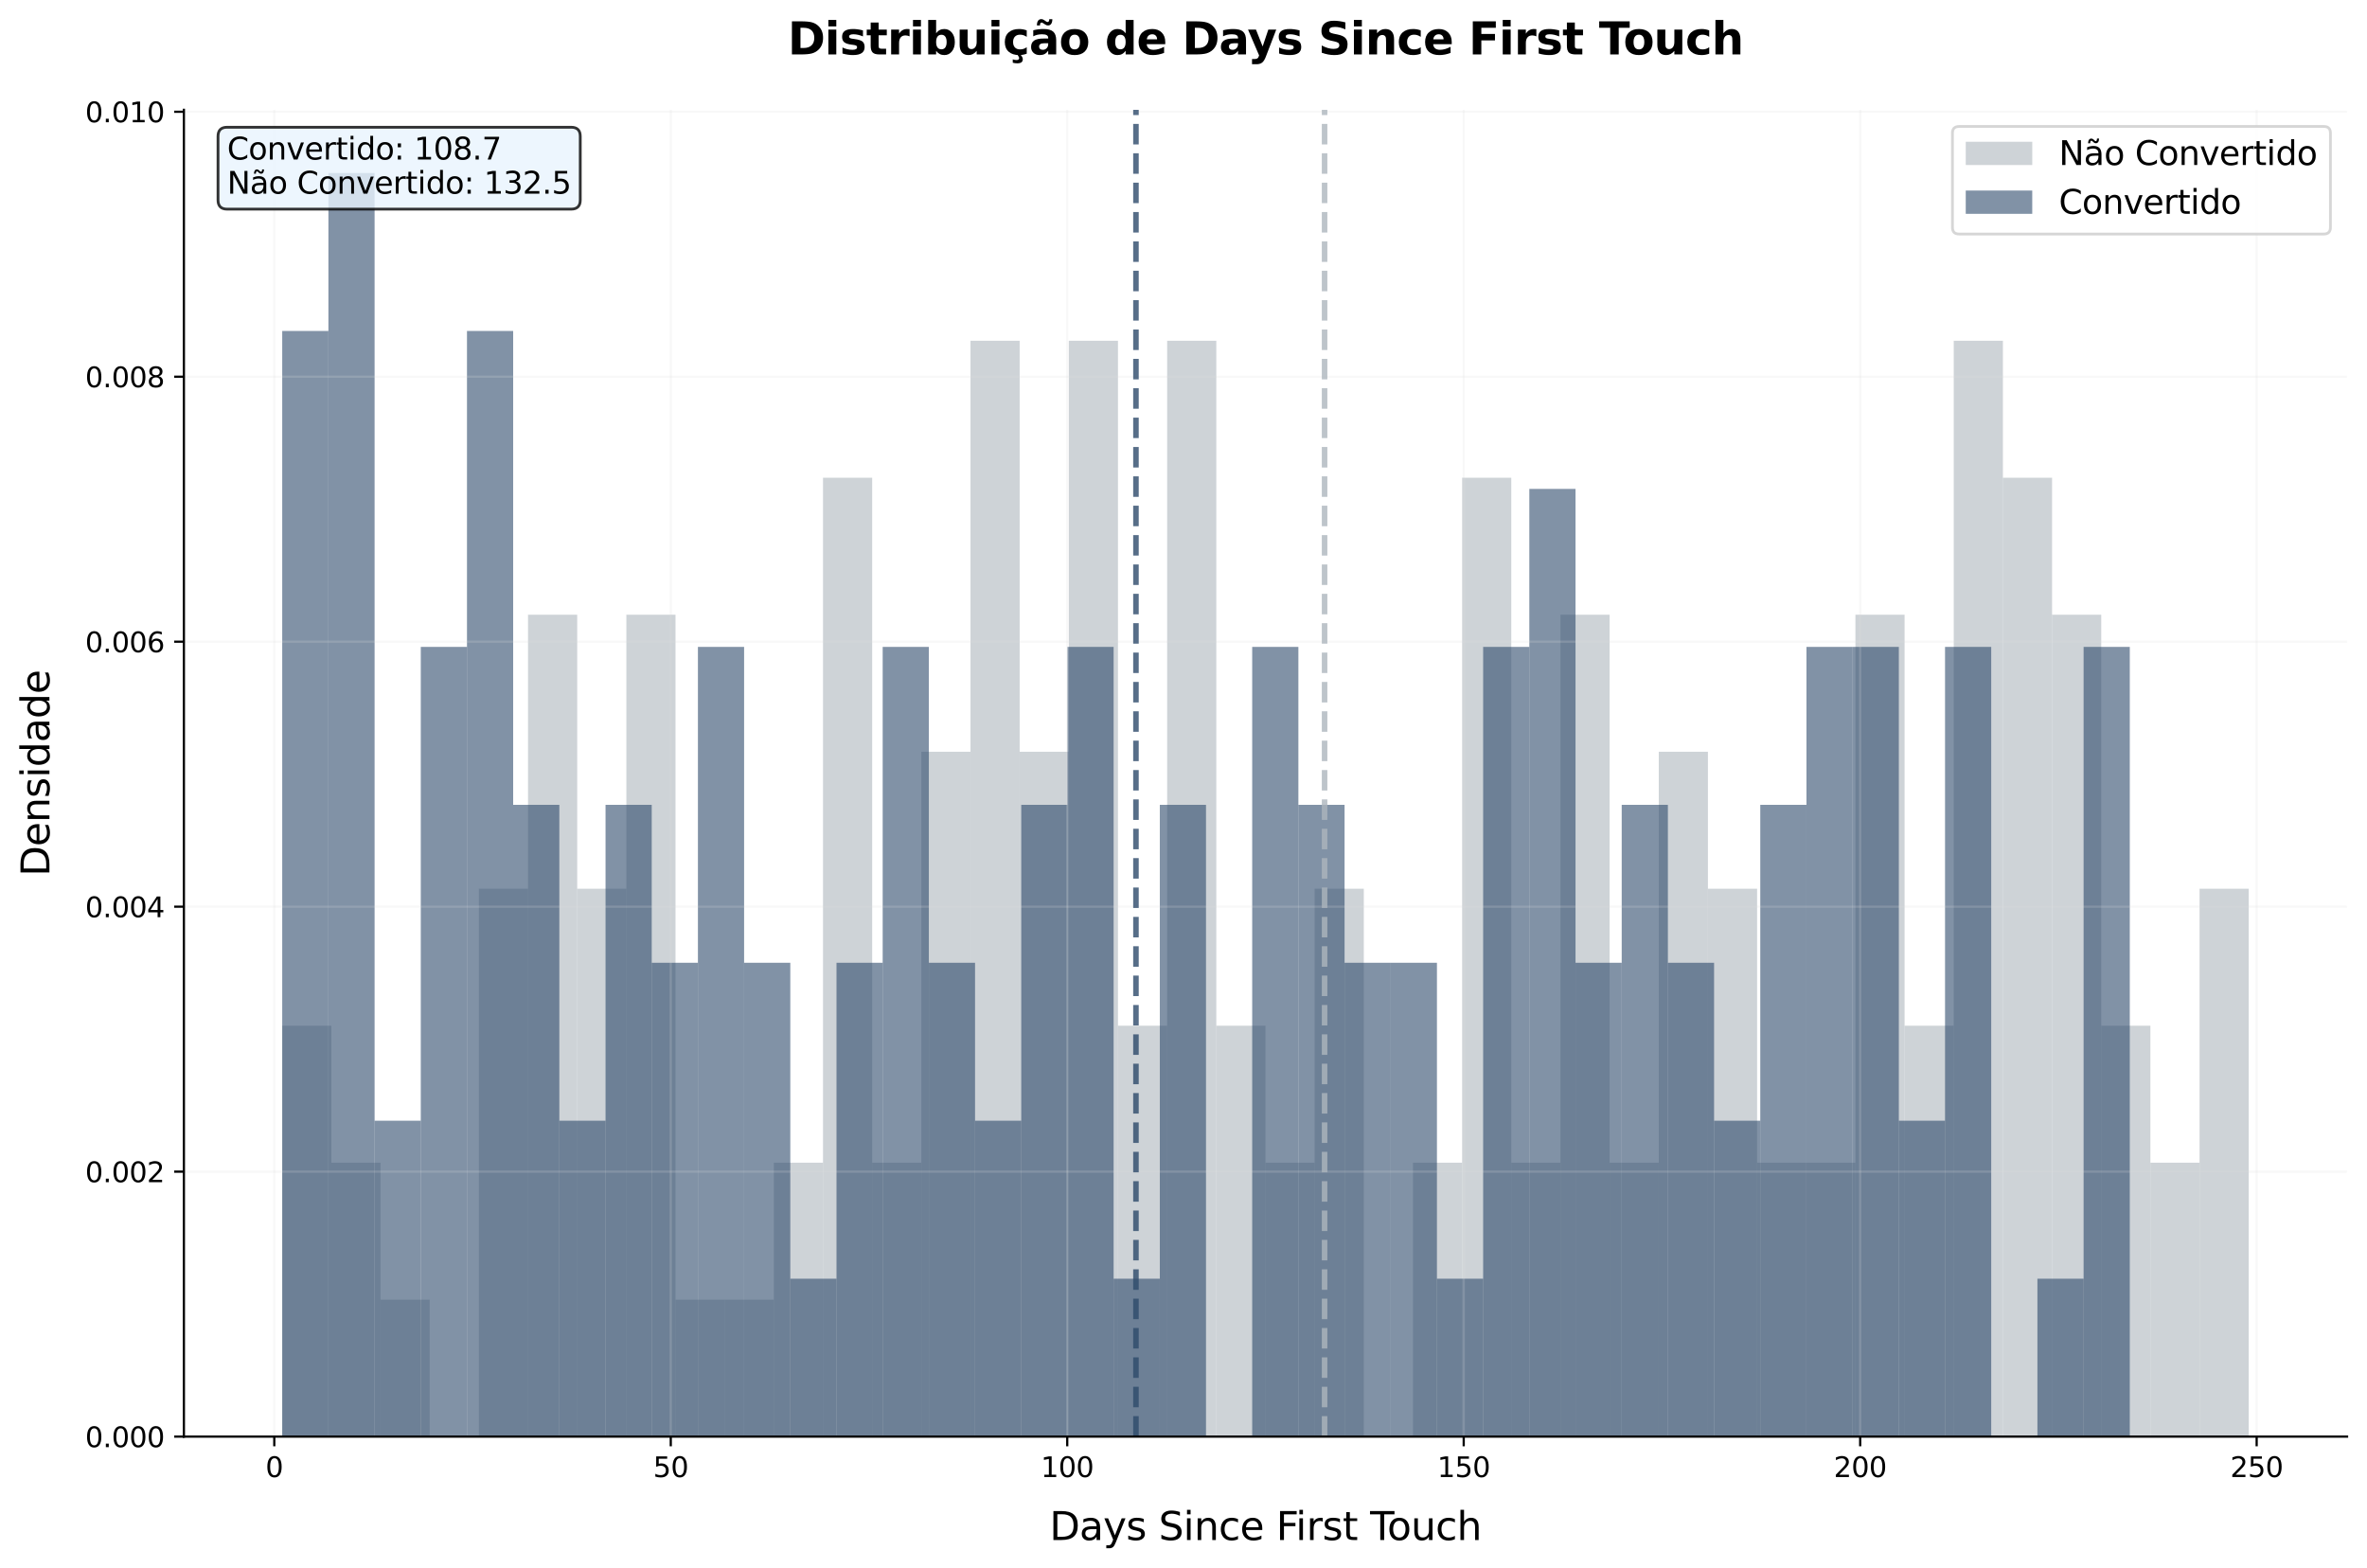 <?xml version="1.0" encoding="utf-8" standalone="no"?>
<!DOCTYPE svg PUBLIC "-//W3C//DTD SVG 1.1//EN"
  "http://www.w3.org/Graphics/SVG/1.1/DTD/svg11.dtd">
<svg xmlns:xlink="http://www.w3.org/1999/xlink" width="854.383pt" height="565.952pt" viewBox="0 0 854.383 565.952" xmlns="http://www.w3.org/2000/svg" version="1.1">
 <defs>
  <style type="text/css">*{stroke-linejoin: round; stroke-linecap: butt}</style>
 </defs>
 <g id="figure_1">
  <g id="patch_1">
   <path d="M 0 565.952 
L 854.383 565.952 
L 854.383 0 
L 0 0 
z
" style="fill: #ffffff"/>
  </g>
  <g id="axes_1">
   <g id="patch_2">
    <path d="M 66.377 518.525 
L 847.183 518.525 
L 847.183 39.645 
L 66.377 39.645 
z
" style="fill: #ffffff"/>
   </g>
   <g id="patch_3">
    <path d="M 101.869 518.525 
L 119.614 518.525 
L 119.614 370.201 
L 101.869 370.201 
z
" clip-path="url(#p5193211919)" style="fill: #adb5bd; opacity: 0.6"/>
   </g>
   <g id="patch_4">
    <path d="M 119.614 518.525 
L 137.36 518.525 
L 137.36 419.642 
L 119.614 419.642 
z
" clip-path="url(#p5193211919)" style="fill: #adb5bd; opacity: 0.6"/>
   </g>
   <g id="patch_5">
    <path d="M 137.36 518.525 
L 155.105 518.525 
L 155.105 469.084 
L 137.36 469.084 
z
" clip-path="url(#p5193211919)" style="fill: #adb5bd; opacity: 0.6"/>
   </g>
   <g id="patch_6">
    <path d="M 155.105 518.525 
L 172.851 518.525 
L 172.851 518.525 
L 155.105 518.525 
z
" clip-path="url(#p5193211919)" style="fill: #adb5bd; opacity: 0.6"/>
   </g>
   <g id="patch_7">
    <path d="M 172.851 518.525 
L 190.596 518.525 
L 190.596 320.76 
L 172.851 320.76 
z
" clip-path="url(#p5193211919)" style="fill: #adb5bd; opacity: 0.6"/>
   </g>
   <g id="patch_8">
    <path d="M 190.596 518.525 
L 208.342 518.525 
L 208.342 221.877 
L 190.596 221.877 
z
" clip-path="url(#p5193211919)" style="fill: #adb5bd; opacity: 0.6"/>
   </g>
   <g id="patch_9">
    <path d="M 208.342 518.525 
L 226.088 518.525 
L 226.088 320.76 
L 208.342 320.76 
z
" clip-path="url(#p5193211919)" style="fill: #adb5bd; opacity: 0.6"/>
   </g>
   <g id="patch_10">
    <path d="M 226.088 518.525 
L 243.833 518.525 
L 243.833 221.877 
L 226.088 221.877 
z
" clip-path="url(#p5193211919)" style="fill: #adb5bd; opacity: 0.6"/>
   </g>
   <g id="patch_11">
    <path d="M 243.833 518.525 
L 261.579 518.525 
L 261.579 469.084 
L 243.833 469.084 
z
" clip-path="url(#p5193211919)" style="fill: #adb5bd; opacity: 0.6"/>
   </g>
   <g id="patch_12">
    <path d="M 261.579 518.525 
L 279.324 518.525 
L 279.324 469.084 
L 261.579 469.084 
z
" clip-path="url(#p5193211919)" style="fill: #adb5bd; opacity: 0.6"/>
   </g>
   <g id="patch_13">
    <path d="M 279.324 518.525 
L 297.07 518.525 
L 297.07 419.642 
L 279.324 419.642 
z
" clip-path="url(#p5193211919)" style="fill: #adb5bd; opacity: 0.6"/>
   </g>
   <g id="patch_14">
    <path d="M 297.07 518.525 
L 314.815 518.525 
L 314.815 172.436 
L 297.07 172.436 
z
" clip-path="url(#p5193211919)" style="fill: #adb5bd; opacity: 0.6"/>
   </g>
   <g id="patch_15">
    <path d="M 314.815 518.525 
L 332.561 518.525 
L 332.561 419.642 
L 314.815 419.642 
z
" clip-path="url(#p5193211919)" style="fill: #adb5bd; opacity: 0.6"/>
   </g>
   <g id="patch_16">
    <path d="M 332.561 518.525 
L 350.307 518.525 
L 350.307 271.319 
L 332.561 271.319 
z
" clip-path="url(#p5193211919)" style="fill: #adb5bd; opacity: 0.6"/>
   </g>
   <g id="patch_17">
    <path d="M 350.307 518.525 
L 368.052 518.525 
L 368.052 122.995 
L 350.307 122.995 
z
" clip-path="url(#p5193211919)" style="fill: #adb5bd; opacity: 0.6"/>
   </g>
   <g id="patch_18">
    <path d="M 368.052 518.525 
L 385.798 518.525 
L 385.798 271.319 
L 368.052 271.319 
z
" clip-path="url(#p5193211919)" style="fill: #adb5bd; opacity: 0.6"/>
   </g>
   <g id="patch_19">
    <path d="M 385.798 518.525 
L 403.543 518.525 
L 403.543 122.995 
L 385.798 122.995 
z
" clip-path="url(#p5193211919)" style="fill: #adb5bd; opacity: 0.6"/>
   </g>
   <g id="patch_20">
    <path d="M 403.543 518.525 
L 421.289 518.525 
L 421.289 370.201 
L 403.543 370.201 
z
" clip-path="url(#p5193211919)" style="fill: #adb5bd; opacity: 0.6"/>
   </g>
   <g id="patch_21">
    <path d="M 421.289 518.525 
L 439.034 518.525 
L 439.034 122.995 
L 421.289 122.995 
z
" clip-path="url(#p5193211919)" style="fill: #adb5bd; opacity: 0.6"/>
   </g>
   <g id="patch_22">
    <path d="M 439.034 518.525 
L 456.78 518.525 
L 456.78 370.201 
L 439.034 370.201 
z
" clip-path="url(#p5193211919)" style="fill: #adb5bd; opacity: 0.6"/>
   </g>
   <g id="patch_23">
    <path d="M 456.78 518.525 
L 474.526 518.525 
L 474.526 419.642 
L 456.78 419.642 
z
" clip-path="url(#p5193211919)" style="fill: #adb5bd; opacity: 0.6"/>
   </g>
   <g id="patch_24">
    <path d="M 474.526 518.525 
L 492.271 518.525 
L 492.271 320.76 
L 474.526 320.76 
z
" clip-path="url(#p5193211919)" style="fill: #adb5bd; opacity: 0.6"/>
   </g>
   <g id="patch_25">
    <path d="M 492.271 518.525 
L 510.017 518.525 
L 510.017 518.525 
L 492.271 518.525 
z
" clip-path="url(#p5193211919)" style="fill: #adb5bd; opacity: 0.6"/>
   </g>
   <g id="patch_26">
    <path d="M 510.017 518.525 
L 527.762 518.525 
L 527.762 419.642 
L 510.017 419.642 
z
" clip-path="url(#p5193211919)" style="fill: #adb5bd; opacity: 0.6"/>
   </g>
   <g id="patch_27">
    <path d="M 527.762 518.525 
L 545.508 518.525 
L 545.508 172.436 
L 527.762 172.436 
z
" clip-path="url(#p5193211919)" style="fill: #adb5bd; opacity: 0.6"/>
   </g>
   <g id="patch_28">
    <path d="M 545.508 518.525 
L 563.253 518.525 
L 563.253 419.642 
L 545.508 419.642 
z
" clip-path="url(#p5193211919)" style="fill: #adb5bd; opacity: 0.6"/>
   </g>
   <g id="patch_29">
    <path d="M 563.253 518.525 
L 580.999 518.525 
L 580.999 221.877 
L 563.253 221.877 
z
" clip-path="url(#p5193211919)" style="fill: #adb5bd; opacity: 0.6"/>
   </g>
   <g id="patch_30">
    <path d="M 580.999 518.525 
L 598.745 518.525 
L 598.745 419.642 
L 580.999 419.642 
z
" clip-path="url(#p5193211919)" style="fill: #adb5bd; opacity: 0.6"/>
   </g>
   <g id="patch_31">
    <path d="M 598.745 518.525 
L 616.49 518.525 
L 616.49 271.319 
L 598.745 271.319 
z
" clip-path="url(#p5193211919)" style="fill: #adb5bd; opacity: 0.6"/>
   </g>
   <g id="patch_32">
    <path d="M 616.49 518.525 
L 634.236 518.525 
L 634.236 320.76 
L 616.49 320.76 
z
" clip-path="url(#p5193211919)" style="fill: #adb5bd; opacity: 0.6"/>
   </g>
   <g id="patch_33">
    <path d="M 634.236 518.525 
L 651.981 518.525 
L 651.981 419.642 
L 634.236 419.642 
z
" clip-path="url(#p5193211919)" style="fill: #adb5bd; opacity: 0.6"/>
   </g>
   <g id="patch_34">
    <path d="M 651.981 518.525 
L 669.727 518.525 
L 669.727 419.642 
L 651.981 419.642 
z
" clip-path="url(#p5193211919)" style="fill: #adb5bd; opacity: 0.6"/>
   </g>
   <g id="patch_35">
    <path d="M 669.727 518.525 
L 687.472 518.525 
L 687.472 221.877 
L 669.727 221.877 
z
" clip-path="url(#p5193211919)" style="fill: #adb5bd; opacity: 0.6"/>
   </g>
   <g id="patch_36">
    <path d="M 687.472 518.525 
L 705.218 518.525 
L 705.218 370.201 
L 687.472 370.201 
z
" clip-path="url(#p5193211919)" style="fill: #adb5bd; opacity: 0.6"/>
   </g>
   <g id="patch_37">
    <path d="M 705.218 518.525 
L 722.964 518.525 
L 722.964 122.995 
L 705.218 122.995 
z
" clip-path="url(#p5193211919)" style="fill: #adb5bd; opacity: 0.6"/>
   </g>
   <g id="patch_38">
    <path d="M 722.964 518.525 
L 740.709 518.525 
L 740.709 172.436 
L 722.964 172.436 
z
" clip-path="url(#p5193211919)" style="fill: #adb5bd; opacity: 0.6"/>
   </g>
   <g id="patch_39">
    <path d="M 740.709 518.525 
L 758.455 518.525 
L 758.455 221.877 
L 740.709 221.877 
z
" clip-path="url(#p5193211919)" style="fill: #adb5bd; opacity: 0.6"/>
   </g>
   <g id="patch_40">
    <path d="M 758.455 518.525 
L 776.2 518.525 
L 776.2 370.201 
L 758.455 370.201 
z
" clip-path="url(#p5193211919)" style="fill: #adb5bd; opacity: 0.6"/>
   </g>
   <g id="patch_41">
    <path d="M 776.2 518.525 
L 793.946 518.525 
L 793.946 419.642 
L 776.2 419.642 
z
" clip-path="url(#p5193211919)" style="fill: #adb5bd; opacity: 0.6"/>
   </g>
   <g id="patch_42">
    <path d="M 793.946 518.525 
L 811.691 518.525 
L 811.691 320.76 
L 793.946 320.76 
z
" clip-path="url(#p5193211919)" style="fill: #adb5bd; opacity: 0.6"/>
   </g>
   <g id="patch_43">
    <path d="M 101.869 518.525 
L 118.541 518.525 
L 118.541 119.458 
L 101.869 119.458 
z
" clip-path="url(#p5193211919)" style="fill: #2e4a6b; opacity: 0.6"/>
   </g>
   <g id="patch_44">
    <path d="M 118.541 518.525 
L 135.213 518.525 
L 135.213 62.449 
L 118.541 62.449 
z
" clip-path="url(#p5193211919)" style="fill: #2e4a6b; opacity: 0.6"/>
   </g>
   <g id="patch_45">
    <path d="M 135.213 518.525 
L 151.885 518.525 
L 151.885 404.506 
L 135.213 404.506 
z
" clip-path="url(#p5193211919)" style="fill: #2e4a6b; opacity: 0.6"/>
   </g>
   <g id="patch_46">
    <path d="M 151.885 518.525 
L 168.558 518.525 
L 168.558 233.477 
L 151.885 233.477 
z
" clip-path="url(#p5193211919)" style="fill: #2e4a6b; opacity: 0.6"/>
   </g>
   <g id="patch_47">
    <path d="M 168.558 518.525 
L 185.23 518.525 
L 185.23 119.458 
L 168.558 119.458 
z
" clip-path="url(#p5193211919)" style="fill: #2e4a6b; opacity: 0.6"/>
   </g>
   <g id="patch_48">
    <path d="M 185.23 518.525 
L 201.902 518.525 
L 201.902 290.487 
L 185.23 290.487 
z
" clip-path="url(#p5193211919)" style="fill: #2e4a6b; opacity: 0.6"/>
   </g>
   <g id="patch_49">
    <path d="M 201.902 518.525 
L 218.574 518.525 
L 218.574 404.506 
L 201.902 404.506 
z
" clip-path="url(#p5193211919)" style="fill: #2e4a6b; opacity: 0.6"/>
   </g>
   <g id="patch_50">
    <path d="M 218.574 518.525 
L 235.247 518.525 
L 235.247 290.487 
L 218.574 290.487 
z
" clip-path="url(#p5193211919)" style="fill: #2e4a6b; opacity: 0.6"/>
   </g>
   <g id="patch_51">
    <path d="M 235.247 518.525 
L 251.919 518.525 
L 251.919 347.496 
L 235.247 347.496 
z
" clip-path="url(#p5193211919)" style="fill: #2e4a6b; opacity: 0.6"/>
   </g>
   <g id="patch_52">
    <path d="M 251.919 518.525 
L 268.591 518.525 
L 268.591 233.477 
L 251.919 233.477 
z
" clip-path="url(#p5193211919)" style="fill: #2e4a6b; opacity: 0.6"/>
   </g>
   <g id="patch_53">
    <path d="M 268.591 518.525 
L 285.263 518.525 
L 285.263 347.496 
L 268.591 347.496 
z
" clip-path="url(#p5193211919)" style="fill: #2e4a6b; opacity: 0.6"/>
   </g>
   <g id="patch_54">
    <path d="M 285.263 518.525 
L 301.936 518.525 
L 301.936 461.515 
L 285.263 461.515 
z
" clip-path="url(#p5193211919)" style="fill: #2e4a6b; opacity: 0.6"/>
   </g>
   <g id="patch_55">
    <path d="M 301.936 518.525 
L 318.608 518.525 
L 318.608 347.496 
L 301.936 347.496 
z
" clip-path="url(#p5193211919)" style="fill: #2e4a6b; opacity: 0.6"/>
   </g>
   <g id="patch_56">
    <path d="M 318.608 518.525 
L 335.28 518.525 
L 335.28 233.477 
L 318.608 233.477 
z
" clip-path="url(#p5193211919)" style="fill: #2e4a6b; opacity: 0.6"/>
   </g>
   <g id="patch_57">
    <path d="M 335.28 518.525 
L 351.952 518.525 
L 351.952 347.496 
L 335.28 347.496 
z
" clip-path="url(#p5193211919)" style="fill: #2e4a6b; opacity: 0.6"/>
   </g>
   <g id="patch_58">
    <path d="M 351.952 518.525 
L 368.625 518.525 
L 368.625 404.506 
L 351.952 404.506 
z
" clip-path="url(#p5193211919)" style="fill: #2e4a6b; opacity: 0.6"/>
   </g>
   <g id="patch_59">
    <path d="M 368.625 518.525 
L 385.297 518.525 
L 385.297 290.487 
L 368.625 290.487 
z
" clip-path="url(#p5193211919)" style="fill: #2e4a6b; opacity: 0.6"/>
   </g>
   <g id="patch_60">
    <path d="M 385.297 518.525 
L 401.969 518.525 
L 401.969 233.477 
L 385.297 233.477 
z
" clip-path="url(#p5193211919)" style="fill: #2e4a6b; opacity: 0.6"/>
   </g>
   <g id="patch_61">
    <path d="M 401.969 518.525 
L 418.641 518.525 
L 418.641 461.515 
L 401.969 461.515 
z
" clip-path="url(#p5193211919)" style="fill: #2e4a6b; opacity: 0.6"/>
   </g>
   <g id="patch_62">
    <path d="M 418.641 518.525 
L 435.314 518.525 
L 435.314 290.487 
L 418.641 290.487 
z
" clip-path="url(#p5193211919)" style="fill: #2e4a6b; opacity: 0.6"/>
   </g>
   <g id="patch_63">
    <path d="M 435.314 518.525 
L 451.986 518.525 
L 451.986 518.525 
L 435.314 518.525 
z
" clip-path="url(#p5193211919)" style="fill: #2e4a6b; opacity: 0.6"/>
   </g>
   <g id="patch_64">
    <path d="M 451.986 518.525 
L 468.658 518.525 
L 468.658 233.477 
L 451.986 233.477 
z
" clip-path="url(#p5193211919)" style="fill: #2e4a6b; opacity: 0.6"/>
   </g>
   <g id="patch_65">
    <path d="M 468.658 518.525 
L 485.33 518.525 
L 485.33 290.487 
L 468.658 290.487 
z
" clip-path="url(#p5193211919)" style="fill: #2e4a6b; opacity: 0.6"/>
   </g>
   <g id="patch_66">
    <path d="M 485.33 518.525 
L 502.003 518.525 
L 502.003 347.496 
L 485.33 347.496 
z
" clip-path="url(#p5193211919)" style="fill: #2e4a6b; opacity: 0.6"/>
   </g>
   <g id="patch_67">
    <path d="M 502.003 518.525 
L 518.675 518.525 
L 518.675 347.496 
L 502.003 347.496 
z
" clip-path="url(#p5193211919)" style="fill: #2e4a6b; opacity: 0.6"/>
   </g>
   <g id="patch_68">
    <path d="M 518.675 518.525 
L 535.347 518.525 
L 535.347 461.515 
L 518.675 461.515 
z
" clip-path="url(#p5193211919)" style="fill: #2e4a6b; opacity: 0.6"/>
   </g>
   <g id="patch_69">
    <path d="M 535.347 518.525 
L 552.019 518.525 
L 552.019 233.477 
L 535.347 233.477 
z
" clip-path="url(#p5193211919)" style="fill: #2e4a6b; opacity: 0.6"/>
   </g>
   <g id="patch_70">
    <path d="M 552.019 518.525 
L 568.692 518.525 
L 568.692 176.468 
L 552.019 176.468 
z
" clip-path="url(#p5193211919)" style="fill: #2e4a6b; opacity: 0.6"/>
   </g>
   <g id="patch_71">
    <path d="M 568.692 518.525 
L 585.364 518.525 
L 585.364 347.496 
L 568.692 347.496 
z
" clip-path="url(#p5193211919)" style="fill: #2e4a6b; opacity: 0.6"/>
   </g>
   <g id="patch_72">
    <path d="M 585.364 518.525 
L 602.036 518.525 
L 602.036 290.487 
L 585.364 290.487 
z
" clip-path="url(#p5193211919)" style="fill: #2e4a6b; opacity: 0.6"/>
   </g>
   <g id="patch_73">
    <path d="M 602.036 518.525 
L 618.708 518.525 
L 618.708 347.496 
L 602.036 347.496 
z
" clip-path="url(#p5193211919)" style="fill: #2e4a6b; opacity: 0.6"/>
   </g>
   <g id="patch_74">
    <path d="M 618.708 518.525 
L 635.381 518.525 
L 635.381 404.506 
L 618.708 404.506 
z
" clip-path="url(#p5193211919)" style="fill: #2e4a6b; opacity: 0.6"/>
   </g>
   <g id="patch_75">
    <path d="M 635.381 518.525 
L 652.053 518.525 
L 652.053 290.487 
L 635.381 290.487 
z
" clip-path="url(#p5193211919)" style="fill: #2e4a6b; opacity: 0.6"/>
   </g>
   <g id="patch_76">
    <path d="M 652.053 518.525 
L 668.725 518.525 
L 668.725 233.477 
L 652.053 233.477 
z
" clip-path="url(#p5193211919)" style="fill: #2e4a6b; opacity: 0.6"/>
   </g>
   <g id="patch_77">
    <path d="M 668.725 518.525 
L 685.397 518.525 
L 685.397 233.477 
L 668.725 233.477 
z
" clip-path="url(#p5193211919)" style="fill: #2e4a6b; opacity: 0.6"/>
   </g>
   <g id="patch_78">
    <path d="M 685.397 518.525 
L 702.07 518.525 
L 702.07 404.506 
L 685.397 404.506 
z
" clip-path="url(#p5193211919)" style="fill: #2e4a6b; opacity: 0.6"/>
   </g>
   <g id="patch_79">
    <path d="M 702.07 518.525 
L 718.742 518.525 
L 718.742 233.477 
L 702.07 233.477 
z
" clip-path="url(#p5193211919)" style="fill: #2e4a6b; opacity: 0.6"/>
   </g>
   <g id="patch_80">
    <path d="M 718.742 518.525 
L 735.414 518.525 
L 735.414 518.525 
L 718.742 518.525 
z
" clip-path="url(#p5193211919)" style="fill: #2e4a6b; opacity: 0.6"/>
   </g>
   <g id="patch_81">
    <path d="M 735.414 518.525 
L 752.086 518.525 
L 752.086 461.515 
L 735.414 461.515 
z
" clip-path="url(#p5193211919)" style="fill: #2e4a6b; opacity: 0.6"/>
   </g>
   <g id="patch_82">
    <path d="M 752.086 518.525 
L 768.759 518.525 
L 768.759 233.477 
L 752.086 233.477 
z
" clip-path="url(#p5193211919)" style="fill: #2e4a6b; opacity: 0.6"/>
   </g>
   <g id="matplotlib.axis_1">
    <g id="xtick_1">
     <g id="line2d_1">
      <path d="M 99.006 518.525 
L 99.006 39.645 
" clip-path="url(#p5193211919)" style="fill: none; stroke: #e0e0e0; stroke-opacity: 0.2; stroke-width: 0.8; stroke-linecap: square"/>
     </g>
     <g id="line2d_2">
      <defs>
       <path id="m8a2ef7b724" d="M 0 0 
L 0 3.5 
" style="stroke: #000000; stroke-width: 0.8"/>
      </defs>
      <g>
       <use xlink:href="#m8a2ef7b724" x="99.006" y="518.525" style="stroke: #000000; stroke-width: 0.8"/>
      </g>
     </g>
     <g id="text_1">
      <!-- 0 -->
      <g transform="translate(95.825 533.123) scale(0.1 -0.1)">
       <defs>
        <path id="DejaVuSans-30" d="M 2034 4250 
Q 1547 4250 1301 3770 
Q 1056 3291 1056 2328 
Q 1056 1369 1301 889 
Q 1547 409 2034 409 
Q 2525 409 2770 889 
Q 3016 1369 3016 2328 
Q 3016 3291 2770 3770 
Q 2525 4250 2034 4250 
z
M 2034 4750 
Q 2819 4750 3233 4129 
Q 3647 3509 3647 2328 
Q 3647 1150 3233 529 
Q 2819 -91 2034 -91 
Q 1250 -91 836 529 
Q 422 1150 422 2328 
Q 422 3509 836 4129 
Q 1250 4750 2034 4750 
z
" transform="scale(0.016)"/>
       </defs>
       <use xlink:href="#DejaVuSans-30"/>
      </g>
     </g>
    </g>
    <g id="xtick_2">
     <g id="line2d_3">
      <path d="M 242.116 518.525 
L 242.116 39.645 
" clip-path="url(#p5193211919)" style="fill: none; stroke: #e0e0e0; stroke-opacity: 0.2; stroke-width: 0.8; stroke-linecap: square"/>
     </g>
     <g id="line2d_4">
      <g>
       <use xlink:href="#m8a2ef7b724" x="242.116" y="518.525" style="stroke: #000000; stroke-width: 0.8"/>
      </g>
     </g>
     <g id="text_2">
      <!-- 50 -->
      <g transform="translate(235.753 533.123) scale(0.1 -0.1)">
       <defs>
        <path id="DejaVuSans-35" d="M 691 4666 
L 3169 4666 
L 3169 4134 
L 1269 4134 
L 1269 2991 
Q 1406 3038 1543 3061 
Q 1681 3084 1819 3084 
Q 2600 3084 3056 2656 
Q 3513 2228 3513 1497 
Q 3513 744 3044 326 
Q 2575 -91 1722 -91 
Q 1428 -91 1123 -41 
Q 819 9 494 109 
L 494 744 
Q 775 591 1075 516 
Q 1375 441 1709 441 
Q 2250 441 2565 725 
Q 2881 1009 2881 1497 
Q 2881 1984 2565 2268 
Q 2250 2553 1709 2553 
Q 1456 2553 1204 2497 
Q 953 2441 691 2322 
L 691 4666 
z
" transform="scale(0.016)"/>
       </defs>
       <use xlink:href="#DejaVuSans-35"/>
       <use xlink:href="#DejaVuSans-30" transform="translate(63.623 0)"/>
      </g>
     </g>
    </g>
    <g id="xtick_3">
     <g id="line2d_5">
      <path d="M 385.225 518.525 
L 385.225 39.645 
" clip-path="url(#p5193211919)" style="fill: none; stroke: #e0e0e0; stroke-opacity: 0.2; stroke-width: 0.8; stroke-linecap: square"/>
     </g>
     <g id="line2d_6">
      <g>
       <use xlink:href="#m8a2ef7b724" x="385.225" y="518.525" style="stroke: #000000; stroke-width: 0.8"/>
      </g>
     </g>
     <g id="text_3">
      <!-- 100 -->
      <g transform="translate(375.682 533.123) scale(0.1 -0.1)">
       <defs>
        <path id="DejaVuSans-31" d="M 794 531 
L 1825 531 
L 1825 4091 
L 703 3866 
L 703 4441 
L 1819 4666 
L 2450 4666 
L 2450 531 
L 3481 531 
L 3481 0 
L 794 0 
L 794 531 
z
" transform="scale(0.016)"/>
       </defs>
       <use xlink:href="#DejaVuSans-31"/>
       <use xlink:href="#DejaVuSans-30" transform="translate(63.623 0)"/>
       <use xlink:href="#DejaVuSans-30" transform="translate(127.246 0)"/>
      </g>
     </g>
    </g>
    <g id="xtick_4">
     <g id="line2d_7">
      <path d="M 528.335 518.525 
L 528.335 39.645 
" clip-path="url(#p5193211919)" style="fill: none; stroke: #e0e0e0; stroke-opacity: 0.2; stroke-width: 0.8; stroke-linecap: square"/>
     </g>
     <g id="line2d_8">
      <g>
       <use xlink:href="#m8a2ef7b724" x="528.335" y="518.525" style="stroke: #000000; stroke-width: 0.8"/>
      </g>
     </g>
     <g id="text_4">
      <!-- 150 -->
      <g transform="translate(518.791 533.123) scale(0.1 -0.1)">
       <use xlink:href="#DejaVuSans-31"/>
       <use xlink:href="#DejaVuSans-35" transform="translate(63.623 0)"/>
       <use xlink:href="#DejaVuSans-30" transform="translate(127.246 0)"/>
      </g>
     </g>
    </g>
    <g id="xtick_5">
     <g id="line2d_9">
      <path d="M 671.444 518.525 
L 671.444 39.645 
" clip-path="url(#p5193211919)" style="fill: none; stroke: #e0e0e0; stroke-opacity: 0.2; stroke-width: 0.8; stroke-linecap: square"/>
     </g>
     <g id="line2d_10">
      <g>
       <use xlink:href="#m8a2ef7b724" x="671.444" y="518.525" style="stroke: #000000; stroke-width: 0.8"/>
      </g>
     </g>
     <g id="text_5">
      <!-- 200 -->
      <g transform="translate(661.9 533.123) scale(0.1 -0.1)">
       <defs>
        <path id="DejaVuSans-32" d="M 1228 531 
L 3431 531 
L 3431 0 
L 469 0 
L 469 531 
Q 828 903 1448 1529 
Q 2069 2156 2228 2338 
Q 2531 2678 2651 2914 
Q 2772 3150 2772 3378 
Q 2772 3750 2511 3984 
Q 2250 4219 1831 4219 
Q 1534 4219 1204 4116 
Q 875 4013 500 3803 
L 500 4441 
Q 881 4594 1212 4672 
Q 1544 4750 1819 4750 
Q 2544 4750 2975 4387 
Q 3406 4025 3406 3419 
Q 3406 3131 3298 2873 
Q 3191 2616 2906 2266 
Q 2828 2175 2409 1742 
Q 1991 1309 1228 531 
z
" transform="scale(0.016)"/>
       </defs>
       <use xlink:href="#DejaVuSans-32"/>
       <use xlink:href="#DejaVuSans-30" transform="translate(63.623 0)"/>
       <use xlink:href="#DejaVuSans-30" transform="translate(127.246 0)"/>
      </g>
     </g>
    </g>
    <g id="xtick_6">
     <g id="line2d_11">
      <path d="M 814.554 518.525 
L 814.554 39.645 
" clip-path="url(#p5193211919)" style="fill: none; stroke: #e0e0e0; stroke-opacity: 0.2; stroke-width: 0.8; stroke-linecap: square"/>
     </g>
     <g id="line2d_12">
      <g>
       <use xlink:href="#m8a2ef7b724" x="814.554" y="518.525" style="stroke: #000000; stroke-width: 0.8"/>
      </g>
     </g>
     <g id="text_6">
      <!-- 250 -->
      <g transform="translate(805.01 533.123) scale(0.1 -0.1)">
       <use xlink:href="#DejaVuSans-32"/>
       <use xlink:href="#DejaVuSans-35" transform="translate(63.623 0)"/>
       <use xlink:href="#DejaVuSans-30" transform="translate(127.246 0)"/>
      </g>
     </g>
    </g>
    <g id="text_7">
     <!-- Days Since First Touch -->
     <g transform="translate(378.834 555.841) scale(0.14 -0.14)">
      <defs>
       <path id="DejaVuSans-44" d="M 1259 4147 
L 1259 519 
L 2022 519 
Q 2988 519 3436 956 
Q 3884 1394 3884 2338 
Q 3884 3275 3436 3711 
Q 2988 4147 2022 4147 
L 1259 4147 
z
M 628 4666 
L 1925 4666 
Q 3281 4666 3915 4102 
Q 4550 3538 4550 2338 
Q 4550 1131 3912 565 
Q 3275 0 1925 0 
L 628 0 
L 628 4666 
z
" transform="scale(0.016)"/>
       <path id="DejaVuSans-61" d="M 2194 1759 
Q 1497 1759 1228 1600 
Q 959 1441 959 1056 
Q 959 750 1161 570 
Q 1363 391 1709 391 
Q 2188 391 2477 730 
Q 2766 1069 2766 1631 
L 2766 1759 
L 2194 1759 
z
M 3341 1997 
L 3341 0 
L 2766 0 
L 2766 531 
Q 2569 213 2275 61 
Q 1981 -91 1556 -91 
Q 1019 -91 701 211 
Q 384 513 384 1019 
Q 384 1609 779 1909 
Q 1175 2209 1959 2209 
L 2766 2209 
L 2766 2266 
Q 2766 2663 2505 2880 
Q 2244 3097 1772 3097 
Q 1472 3097 1187 3025 
Q 903 2953 641 2809 
L 641 3341 
Q 956 3463 1253 3523 
Q 1550 3584 1831 3584 
Q 2591 3584 2966 3190 
Q 3341 2797 3341 1997 
z
" transform="scale(0.016)"/>
       <path id="DejaVuSans-79" d="M 2059 -325 
Q 1816 -950 1584 -1140 
Q 1353 -1331 966 -1331 
L 506 -1331 
L 506 -850 
L 844 -850 
Q 1081 -850 1212 -737 
Q 1344 -625 1503 -206 
L 1606 56 
L 191 3500 
L 800 3500 
L 1894 763 
L 2988 3500 
L 3597 3500 
L 2059 -325 
z
" transform="scale(0.016)"/>
       <path id="DejaVuSans-73" d="M 2834 3397 
L 2834 2853 
Q 2591 2978 2328 3040 
Q 2066 3103 1784 3103 
Q 1356 3103 1142 2972 
Q 928 2841 928 2578 
Q 928 2378 1081 2264 
Q 1234 2150 1697 2047 
L 1894 2003 
Q 2506 1872 2764 1633 
Q 3022 1394 3022 966 
Q 3022 478 2636 193 
Q 2250 -91 1575 -91 
Q 1294 -91 989 -36 
Q 684 19 347 128 
L 347 722 
Q 666 556 975 473 
Q 1284 391 1588 391 
Q 1994 391 2212 530 
Q 2431 669 2431 922 
Q 2431 1156 2273 1281 
Q 2116 1406 1581 1522 
L 1381 1569 
Q 847 1681 609 1914 
Q 372 2147 372 2553 
Q 372 3047 722 3315 
Q 1072 3584 1716 3584 
Q 2034 3584 2315 3537 
Q 2597 3491 2834 3397 
z
" transform="scale(0.016)"/>
       <path id="DejaVuSans-20" transform="scale(0.016)"/>
       <path id="DejaVuSans-53" d="M 3425 4513 
L 3425 3897 
Q 3066 4069 2747 4153 
Q 2428 4238 2131 4238 
Q 1616 4238 1336 4038 
Q 1056 3838 1056 3469 
Q 1056 3159 1242 3001 
Q 1428 2844 1947 2747 
L 2328 2669 
Q 3034 2534 3370 2195 
Q 3706 1856 3706 1288 
Q 3706 609 3251 259 
Q 2797 -91 1919 -91 
Q 1588 -91 1214 -16 
Q 841 59 441 206 
L 441 856 
Q 825 641 1194 531 
Q 1563 422 1919 422 
Q 2459 422 2753 634 
Q 3047 847 3047 1241 
Q 3047 1584 2836 1778 
Q 2625 1972 2144 2069 
L 1759 2144 
Q 1053 2284 737 2584 
Q 422 2884 422 3419 
Q 422 4038 858 4394 
Q 1294 4750 2059 4750 
Q 2388 4750 2728 4690 
Q 3069 4631 3425 4513 
z
" transform="scale(0.016)"/>
       <path id="DejaVuSans-69" d="M 603 3500 
L 1178 3500 
L 1178 0 
L 603 0 
L 603 3500 
z
M 603 4863 
L 1178 4863 
L 1178 4134 
L 603 4134 
L 603 4863 
z
" transform="scale(0.016)"/>
       <path id="DejaVuSans-6e" d="M 3513 2113 
L 3513 0 
L 2938 0 
L 2938 2094 
Q 2938 2591 2744 2837 
Q 2550 3084 2163 3084 
Q 1697 3084 1428 2787 
Q 1159 2491 1159 1978 
L 1159 0 
L 581 0 
L 581 3500 
L 1159 3500 
L 1159 2956 
Q 1366 3272 1645 3428 
Q 1925 3584 2291 3584 
Q 2894 3584 3203 3211 
Q 3513 2838 3513 2113 
z
" transform="scale(0.016)"/>
       <path id="DejaVuSans-63" d="M 3122 3366 
L 3122 2828 
Q 2878 2963 2633 3030 
Q 2388 3097 2138 3097 
Q 1578 3097 1268 2742 
Q 959 2388 959 1747 
Q 959 1106 1268 751 
Q 1578 397 2138 397 
Q 2388 397 2633 464 
Q 2878 531 3122 666 
L 3122 134 
Q 2881 22 2623 -34 
Q 2366 -91 2075 -91 
Q 1284 -91 818 406 
Q 353 903 353 1747 
Q 353 2603 823 3093 
Q 1294 3584 2113 3584 
Q 2378 3584 2631 3529 
Q 2884 3475 3122 3366 
z
" transform="scale(0.016)"/>
       <path id="DejaVuSans-65" d="M 3597 1894 
L 3597 1613 
L 953 1613 
Q 991 1019 1311 708 
Q 1631 397 2203 397 
Q 2534 397 2845 478 
Q 3156 559 3463 722 
L 3463 178 
Q 3153 47 2828 -22 
Q 2503 -91 2169 -91 
Q 1331 -91 842 396 
Q 353 884 353 1716 
Q 353 2575 817 3079 
Q 1281 3584 2069 3584 
Q 2775 3584 3186 3129 
Q 3597 2675 3597 1894 
z
M 3022 2063 
Q 3016 2534 2758 2815 
Q 2500 3097 2075 3097 
Q 1594 3097 1305 2825 
Q 1016 2553 972 2059 
L 3022 2063 
z
" transform="scale(0.016)"/>
       <path id="DejaVuSans-46" d="M 628 4666 
L 3309 4666 
L 3309 4134 
L 1259 4134 
L 1259 2759 
L 3109 2759 
L 3109 2228 
L 1259 2228 
L 1259 0 
L 628 0 
L 628 4666 
z
" transform="scale(0.016)"/>
       <path id="DejaVuSans-72" d="M 2631 2963 
Q 2534 3019 2420 3045 
Q 2306 3072 2169 3072 
Q 1681 3072 1420 2755 
Q 1159 2438 1159 1844 
L 1159 0 
L 581 0 
L 581 3500 
L 1159 3500 
L 1159 2956 
Q 1341 3275 1631 3429 
Q 1922 3584 2338 3584 
Q 2397 3584 2469 3576 
Q 2541 3569 2628 3553 
L 2631 2963 
z
" transform="scale(0.016)"/>
       <path id="DejaVuSans-74" d="M 1172 4494 
L 1172 3500 
L 2356 3500 
L 2356 3053 
L 1172 3053 
L 1172 1153 
Q 1172 725 1289 603 
Q 1406 481 1766 481 
L 2356 481 
L 2356 0 
L 1766 0 
Q 1100 0 847 248 
Q 594 497 594 1153 
L 594 3053 
L 172 3053 
L 172 3500 
L 594 3500 
L 594 4494 
L 1172 4494 
z
" transform="scale(0.016)"/>
       <path id="DejaVuSans-54" d="M -19 4666 
L 3928 4666 
L 3928 4134 
L 2272 4134 
L 2272 0 
L 1638 0 
L 1638 4134 
L -19 4134 
L -19 4666 
z
" transform="scale(0.016)"/>
       <path id="DejaVuSans-6f" d="M 1959 3097 
Q 1497 3097 1228 2736 
Q 959 2375 959 1747 
Q 959 1119 1226 758 
Q 1494 397 1959 397 
Q 2419 397 2687 759 
Q 2956 1122 2956 1747 
Q 2956 2369 2687 2733 
Q 2419 3097 1959 3097 
z
M 1959 3584 
Q 2709 3584 3137 3096 
Q 3566 2609 3566 1747 
Q 3566 888 3137 398 
Q 2709 -91 1959 -91 
Q 1206 -91 779 398 
Q 353 888 353 1747 
Q 353 2609 779 3096 
Q 1206 3584 1959 3584 
z
" transform="scale(0.016)"/>
       <path id="DejaVuSans-75" d="M 544 1381 
L 544 3500 
L 1119 3500 
L 1119 1403 
Q 1119 906 1312 657 
Q 1506 409 1894 409 
Q 2359 409 2629 706 
Q 2900 1003 2900 1516 
L 2900 3500 
L 3475 3500 
L 3475 0 
L 2900 0 
L 2900 538 
Q 2691 219 2414 64 
Q 2138 -91 1772 -91 
Q 1169 -91 856 284 
Q 544 659 544 1381 
z
M 1991 3584 
L 1991 3584 
z
" transform="scale(0.016)"/>
       <path id="DejaVuSans-68" d="M 3513 2113 
L 3513 0 
L 2938 0 
L 2938 2094 
Q 2938 2591 2744 2837 
Q 2550 3084 2163 3084 
Q 1697 3084 1428 2787 
Q 1159 2491 1159 1978 
L 1159 0 
L 581 0 
L 581 4863 
L 1159 4863 
L 1159 2956 
Q 1366 3272 1645 3428 
Q 1925 3584 2291 3584 
Q 2894 3584 3203 3211 
Q 3513 2838 3513 2113 
z
" transform="scale(0.016)"/>
      </defs>
      <use xlink:href="#DejaVuSans-44"/>
      <use xlink:href="#DejaVuSans-61" transform="translate(77.002 0)"/>
      <use xlink:href="#DejaVuSans-79" transform="translate(138.281 0)"/>
      <use xlink:href="#DejaVuSans-73" transform="translate(197.461 0)"/>
      <use xlink:href="#DejaVuSans-20" transform="translate(249.561 0)"/>
      <use xlink:href="#DejaVuSans-53" transform="translate(281.348 0)"/>
      <use xlink:href="#DejaVuSans-69" transform="translate(344.824 0)"/>
      <use xlink:href="#DejaVuSans-6e" transform="translate(372.607 0)"/>
      <use xlink:href="#DejaVuSans-63" transform="translate(435.986 0)"/>
      <use xlink:href="#DejaVuSans-65" transform="translate(490.967 0)"/>
      <use xlink:href="#DejaVuSans-20" transform="translate(552.49 0)"/>
      <use xlink:href="#DejaVuSans-46" transform="translate(584.277 0)"/>
      <use xlink:href="#DejaVuSans-69" transform="translate(634.547 0)"/>
      <use xlink:href="#DejaVuSans-72" transform="translate(662.33 0)"/>
      <use xlink:href="#DejaVuSans-73" transform="translate(703.443 0)"/>
      <use xlink:href="#DejaVuSans-74" transform="translate(755.543 0)"/>
      <use xlink:href="#DejaVuSans-20" transform="translate(794.752 0)"/>
      <use xlink:href="#DejaVuSans-54" transform="translate(826.539 0)"/>
      <use xlink:href="#DejaVuSans-6f" transform="translate(870.623 0)"/>
      <use xlink:href="#DejaVuSans-75" transform="translate(931.805 0)"/>
      <use xlink:href="#DejaVuSans-63" transform="translate(995.184 0)"/>
      <use xlink:href="#DejaVuSans-68" transform="translate(1050.164 0)"/>
     </g>
    </g>
   </g>
   <g id="matplotlib.axis_2">
    <g id="ytick_1">
     <g id="line2d_13">
      <path d="M 66.377 518.525 
L 847.183 518.525 
" clip-path="url(#p5193211919)" style="fill: none; stroke: #e0e0e0; stroke-opacity: 0.2; stroke-width: 0.8; stroke-linecap: square"/>
     </g>
     <g id="line2d_14">
      <defs>
       <path id="m436ca97c62" d="M 0 0 
L -3.5 0 
" style="stroke: #000000; stroke-width: 0.8"/>
      </defs>
      <g>
       <use xlink:href="#m436ca97c62" x="66.377" y="518.525" style="stroke: #000000; stroke-width: 0.8"/>
      </g>
     </g>
     <g id="text_8">
      <!-- 0.000 -->
      <g transform="translate(30.749 522.324) scale(0.1 -0.1)">
       <defs>
        <path id="DejaVuSans-2e" d="M 684 794 
L 1344 794 
L 1344 0 
L 684 0 
L 684 794 
z
" transform="scale(0.016)"/>
       </defs>
       <use xlink:href="#DejaVuSans-30"/>
       <use xlink:href="#DejaVuSans-2e" transform="translate(63.623 0)"/>
       <use xlink:href="#DejaVuSans-30" transform="translate(95.41 0)"/>
       <use xlink:href="#DejaVuSans-30" transform="translate(159.033 0)"/>
       <use xlink:href="#DejaVuSans-30" transform="translate(222.656 0)"/>
      </g>
     </g>
    </g>
    <g id="ytick_2">
     <g id="line2d_15">
      <path d="M 66.377 422.886 
L 847.183 422.886 
" clip-path="url(#p5193211919)" style="fill: none; stroke: #e0e0e0; stroke-opacity: 0.2; stroke-width: 0.8; stroke-linecap: square"/>
     </g>
     <g id="line2d_16">
      <g>
       <use xlink:href="#m436ca97c62" x="66.377" y="422.886" style="stroke: #000000; stroke-width: 0.8"/>
      </g>
     </g>
     <g id="text_9">
      <!-- 0.002 -->
      <g transform="translate(30.749 426.685) scale(0.1 -0.1)">
       <use xlink:href="#DejaVuSans-30"/>
       <use xlink:href="#DejaVuSans-2e" transform="translate(63.623 0)"/>
       <use xlink:href="#DejaVuSans-30" transform="translate(95.41 0)"/>
       <use xlink:href="#DejaVuSans-30" transform="translate(159.033 0)"/>
       <use xlink:href="#DejaVuSans-32" transform="translate(222.656 0)"/>
      </g>
     </g>
    </g>
    <g id="ytick_3">
     <g id="line2d_17">
      <path d="M 66.377 327.247 
L 847.183 327.247 
" clip-path="url(#p5193211919)" style="fill: none; stroke: #e0e0e0; stroke-opacity: 0.2; stroke-width: 0.8; stroke-linecap: square"/>
     </g>
     <g id="line2d_18">
      <g>
       <use xlink:href="#m436ca97c62" x="66.377" y="327.247" style="stroke: #000000; stroke-width: 0.8"/>
      </g>
     </g>
     <g id="text_10">
      <!-- 0.004 -->
      <g transform="translate(30.749 331.046) scale(0.1 -0.1)">
       <defs>
        <path id="DejaVuSans-34" d="M 2419 4116 
L 825 1625 
L 2419 1625 
L 2419 4116 
z
M 2253 4666 
L 3047 4666 
L 3047 1625 
L 3713 1625 
L 3713 1100 
L 3047 1100 
L 3047 0 
L 2419 0 
L 2419 1100 
L 313 1100 
L 313 1709 
L 2253 4666 
z
" transform="scale(0.016)"/>
       </defs>
       <use xlink:href="#DejaVuSans-30"/>
       <use xlink:href="#DejaVuSans-2e" transform="translate(63.623 0)"/>
       <use xlink:href="#DejaVuSans-30" transform="translate(95.41 0)"/>
       <use xlink:href="#DejaVuSans-30" transform="translate(159.033 0)"/>
       <use xlink:href="#DejaVuSans-34" transform="translate(222.656 0)"/>
      </g>
     </g>
    </g>
    <g id="ytick_4">
     <g id="line2d_19">
      <path d="M 66.377 231.607 
L 847.183 231.607 
" clip-path="url(#p5193211919)" style="fill: none; stroke: #e0e0e0; stroke-opacity: 0.2; stroke-width: 0.8; stroke-linecap: square"/>
     </g>
     <g id="line2d_20">
      <g>
       <use xlink:href="#m436ca97c62" x="66.377" y="231.607" style="stroke: #000000; stroke-width: 0.8"/>
      </g>
     </g>
     <g id="text_11">
      <!-- 0.006 -->
      <g transform="translate(30.749 235.407) scale(0.1 -0.1)">
       <defs>
        <path id="DejaVuSans-36" d="M 2113 2584 
Q 1688 2584 1439 2293 
Q 1191 2003 1191 1497 
Q 1191 994 1439 701 
Q 1688 409 2113 409 
Q 2538 409 2786 701 
Q 3034 994 3034 1497 
Q 3034 2003 2786 2293 
Q 2538 2584 2113 2584 
z
M 3366 4563 
L 3366 3988 
Q 3128 4100 2886 4159 
Q 2644 4219 2406 4219 
Q 1781 4219 1451 3797 
Q 1122 3375 1075 2522 
Q 1259 2794 1537 2939 
Q 1816 3084 2150 3084 
Q 2853 3084 3261 2657 
Q 3669 2231 3669 1497 
Q 3669 778 3244 343 
Q 2819 -91 2113 -91 
Q 1303 -91 875 529 
Q 447 1150 447 2328 
Q 447 3434 972 4092 
Q 1497 4750 2381 4750 
Q 2619 4750 2861 4703 
Q 3103 4656 3366 4563 
z
" transform="scale(0.016)"/>
       </defs>
       <use xlink:href="#DejaVuSans-30"/>
       <use xlink:href="#DejaVuSans-2e" transform="translate(63.623 0)"/>
       <use xlink:href="#DejaVuSans-30" transform="translate(95.41 0)"/>
       <use xlink:href="#DejaVuSans-30" transform="translate(159.033 0)"/>
       <use xlink:href="#DejaVuSans-36" transform="translate(222.656 0)"/>
      </g>
     </g>
    </g>
    <g id="ytick_5">
     <g id="line2d_21">
      <path d="M 66.377 135.968 
L 847.183 135.968 
" clip-path="url(#p5193211919)" style="fill: none; stroke: #e0e0e0; stroke-opacity: 0.2; stroke-width: 0.8; stroke-linecap: square"/>
     </g>
     <g id="line2d_22">
      <g>
       <use xlink:href="#m436ca97c62" x="66.377" y="135.968" style="stroke: #000000; stroke-width: 0.8"/>
      </g>
     </g>
     <g id="text_12">
      <!-- 0.008 -->
      <g transform="translate(30.749 139.768) scale(0.1 -0.1)">
       <defs>
        <path id="DejaVuSans-38" d="M 2034 2216 
Q 1584 2216 1326 1975 
Q 1069 1734 1069 1313 
Q 1069 891 1326 650 
Q 1584 409 2034 409 
Q 2484 409 2743 651 
Q 3003 894 3003 1313 
Q 3003 1734 2745 1975 
Q 2488 2216 2034 2216 
z
M 1403 2484 
Q 997 2584 770 2862 
Q 544 3141 544 3541 
Q 544 4100 942 4425 
Q 1341 4750 2034 4750 
Q 2731 4750 3128 4425 
Q 3525 4100 3525 3541 
Q 3525 3141 3298 2862 
Q 3072 2584 2669 2484 
Q 3125 2378 3379 2068 
Q 3634 1759 3634 1313 
Q 3634 634 3220 271 
Q 2806 -91 2034 -91 
Q 1263 -91 848 271 
Q 434 634 434 1313 
Q 434 1759 690 2068 
Q 947 2378 1403 2484 
z
M 1172 3481 
Q 1172 3119 1398 2916 
Q 1625 2713 2034 2713 
Q 2441 2713 2670 2916 
Q 2900 3119 2900 3481 
Q 2900 3844 2670 4047 
Q 2441 4250 2034 4250 
Q 1625 4250 1398 4047 
Q 1172 3844 1172 3481 
z
" transform="scale(0.016)"/>
       </defs>
       <use xlink:href="#DejaVuSans-30"/>
       <use xlink:href="#DejaVuSans-2e" transform="translate(63.623 0)"/>
       <use xlink:href="#DejaVuSans-30" transform="translate(95.41 0)"/>
       <use xlink:href="#DejaVuSans-30" transform="translate(159.033 0)"/>
       <use xlink:href="#DejaVuSans-38" transform="translate(222.656 0)"/>
      </g>
     </g>
    </g>
    <g id="ytick_6">
     <g id="line2d_23">
      <path d="M 66.377 40.329 
L 847.183 40.329 
" clip-path="url(#p5193211919)" style="fill: none; stroke: #e0e0e0; stroke-opacity: 0.2; stroke-width: 0.8; stroke-linecap: square"/>
     </g>
     <g id="line2d_24">
      <g>
       <use xlink:href="#m436ca97c62" x="66.377" y="40.329" style="stroke: #000000; stroke-width: 0.8"/>
      </g>
     </g>
     <g id="text_13">
      <!-- 0.010 -->
      <g transform="translate(30.749 44.128) scale(0.1 -0.1)">
       <use xlink:href="#DejaVuSans-30"/>
       <use xlink:href="#DejaVuSans-2e" transform="translate(63.623 0)"/>
       <use xlink:href="#DejaVuSans-30" transform="translate(95.41 0)"/>
       <use xlink:href="#DejaVuSans-31" transform="translate(159.033 0)"/>
       <use xlink:href="#DejaVuSans-30" transform="translate(222.656 0)"/>
      </g>
     </g>
    </g>
    <g id="text_14">
     <!-- Densidade -->
     <g transform="translate(17.838 316.294) rotate(-90) scale(0.14 -0.14)">
      <defs>
       <path id="DejaVuSans-64" d="M 2906 2969 
L 2906 4863 
L 3481 4863 
L 3481 0 
L 2906 0 
L 2906 525 
Q 2725 213 2448 61 
Q 2172 -91 1784 -91 
Q 1150 -91 751 415 
Q 353 922 353 1747 
Q 353 2572 751 3078 
Q 1150 3584 1784 3584 
Q 2172 3584 2448 3432 
Q 2725 3281 2906 2969 
z
M 947 1747 
Q 947 1113 1208 752 
Q 1469 391 1925 391 
Q 2381 391 2643 752 
Q 2906 1113 2906 1747 
Q 2906 2381 2643 2742 
Q 2381 3103 1925 3103 
Q 1469 3103 1208 2742 
Q 947 2381 947 1747 
z
" transform="scale(0.016)"/>
      </defs>
      <use xlink:href="#DejaVuSans-44"/>
      <use xlink:href="#DejaVuSans-65" transform="translate(77.002 0)"/>
      <use xlink:href="#DejaVuSans-6e" transform="translate(138.525 0)"/>
      <use xlink:href="#DejaVuSans-73" transform="translate(201.904 0)"/>
      <use xlink:href="#DejaVuSans-69" transform="translate(254.004 0)"/>
      <use xlink:href="#DejaVuSans-64" transform="translate(281.787 0)"/>
      <use xlink:href="#DejaVuSans-61" transform="translate(345.264 0)"/>
      <use xlink:href="#DejaVuSans-64" transform="translate(406.543 0)"/>
      <use xlink:href="#DejaVuSans-65" transform="translate(470.02 0)"/>
     </g>
    </g>
   </g>
   <g id="line2d_25">
    <path d="M 410.031 518.525 
L 410.031 39.645 
" clip-path="url(#p5193211919)" style="fill: none; stroke-dasharray: 7.4,3.2; stroke-dashoffset: 0; stroke: #2e4a6b; stroke-opacity: 0.8; stroke-width: 2"/>
   </g>
   <g id="line2d_26">
    <path d="M 478.118 518.525 
L 478.118 39.645 
" clip-path="url(#p5193211919)" style="fill: none; stroke-dasharray: 7.4,3.2; stroke-dashoffset: 0; stroke: #adb5bd; stroke-opacity: 0.8; stroke-width: 2"/>
   </g>
   <g id="patch_83">
    <path d="M 66.377 518.525 
L 66.377 39.645 
" style="fill: none; stroke: #000000; stroke-width: 0.8; stroke-linejoin: miter; stroke-linecap: square"/>
   </g>
   <g id="patch_84">
    <path d="M 66.377 518.525 
L 847.183 518.525 
" style="fill: none; stroke: #000000; stroke-width: 0.8; stroke-linejoin: miter; stroke-linecap: square"/>
   </g>
   <g id="text_15">
    <g id="patch_85">
     <path d="M 81.994 75.486 
L 206.149 75.486 
Q 209.449 75.486 209.449 72.186 
L 209.449 49.223 
Q 209.449 45.923 206.149 45.923 
L 81.994 45.923 
Q 78.694 45.923 78.694 49.223 
L 78.694 72.186 
Q 78.694 75.486 81.994 75.486 
z
" style="fill: #e8f4fd; opacity: 0.8; stroke: #000000; stroke-linejoin: miter"/>
    </g>
    <!-- Convertido: 108.7 -->
    <g transform="translate(81.994 57.581) scale(0.11 -0.11)">
     <defs>
      <path id="DejaVuSans-43" d="M 4122 4306 
L 4122 3641 
Q 3803 3938 3442 4084 
Q 3081 4231 2675 4231 
Q 1875 4231 1450 3742 
Q 1025 3253 1025 2328 
Q 1025 1406 1450 917 
Q 1875 428 2675 428 
Q 3081 428 3442 575 
Q 3803 722 4122 1019 
L 4122 359 
Q 3791 134 3420 21 
Q 3050 -91 2638 -91 
Q 1578 -91 968 557 
Q 359 1206 359 2328 
Q 359 3453 968 4101 
Q 1578 4750 2638 4750 
Q 3056 4750 3426 4639 
Q 3797 4528 4122 4306 
z
" transform="scale(0.016)"/>
      <path id="DejaVuSans-76" d="M 191 3500 
L 800 3500 
L 1894 563 
L 2988 3500 
L 3597 3500 
L 2284 0 
L 1503 0 
L 191 3500 
z
" transform="scale(0.016)"/>
      <path id="DejaVuSans-3a" d="M 750 794 
L 1409 794 
L 1409 0 
L 750 0 
L 750 794 
z
M 750 3309 
L 1409 3309 
L 1409 2516 
L 750 2516 
L 750 3309 
z
" transform="scale(0.016)"/>
      <path id="DejaVuSans-37" d="M 525 4666 
L 3525 4666 
L 3525 4397 
L 1831 0 
L 1172 0 
L 2766 4134 
L 525 4134 
L 525 4666 
z
" transform="scale(0.016)"/>
     </defs>
     <use xlink:href="#DejaVuSans-43"/>
     <use xlink:href="#DejaVuSans-6f" transform="translate(69.824 0)"/>
     <use xlink:href="#DejaVuSans-6e" transform="translate(131.006 0)"/>
     <use xlink:href="#DejaVuSans-76" transform="translate(194.385 0)"/>
     <use xlink:href="#DejaVuSans-65" transform="translate(253.564 0)"/>
     <use xlink:href="#DejaVuSans-72" transform="translate(315.088 0)"/>
     <use xlink:href="#DejaVuSans-74" transform="translate(356.201 0)"/>
     <use xlink:href="#DejaVuSans-69" transform="translate(395.41 0)"/>
     <use xlink:href="#DejaVuSans-64" transform="translate(423.193 0)"/>
     <use xlink:href="#DejaVuSans-6f" transform="translate(486.67 0)"/>
     <use xlink:href="#DejaVuSans-3a" transform="translate(547.852 0)"/>
     <use xlink:href="#DejaVuSans-20" transform="translate(581.543 0)"/>
     <use xlink:href="#DejaVuSans-31" transform="translate(613.33 0)"/>
     <use xlink:href="#DejaVuSans-30" transform="translate(676.953 0)"/>
     <use xlink:href="#DejaVuSans-38" transform="translate(740.576 0)"/>
     <use xlink:href="#DejaVuSans-2e" transform="translate(804.199 0)"/>
     <use xlink:href="#DejaVuSans-37" transform="translate(835.986 0)"/>
    </g>
    <!-- Não Convertido: 132.5 -->
    <g transform="translate(81.994 69.898) scale(0.11 -0.11)">
     <defs>
      <path id="DejaVuSans-4e" d="M 628 4666 
L 1478 4666 
L 3547 763 
L 3547 4666 
L 4159 4666 
L 4159 0 
L 3309 0 
L 1241 3903 
L 1241 0 
L 628 0 
L 628 4666 
z
" transform="scale(0.016)"/>
      <path id="DejaVuSans-e3" d="M 2194 1759 
Q 1497 1759 1228 1600 
Q 959 1441 959 1056 
Q 959 750 1161 570 
Q 1363 391 1709 391 
Q 2188 391 2477 730 
Q 2766 1069 2766 1631 
L 2766 1759 
L 2194 1759 
z
M 3341 1997 
L 3341 0 
L 2766 0 
L 2766 531 
Q 2569 213 2275 61 
Q 1981 -91 1556 -91 
Q 1019 -91 701 211 
Q 384 513 384 1019 
Q 384 1609 779 1909 
Q 1175 2209 1959 2209 
L 2766 2209 
L 2766 2266 
Q 2766 2663 2505 2880 
Q 2244 3097 1772 3097 
Q 1472 3097 1187 3025 
Q 903 2953 641 2809 
L 641 3341 
Q 956 3463 1253 3523 
Q 1550 3584 1831 3584 
Q 2591 3584 2966 3190 
Q 3341 2797 3341 1997 
z
M 1844 4281 
L 1665 4453 
Q 1597 4516 1545 4545 
Q 1494 4575 1453 4575 
Q 1334 4575 1278 4461 
Q 1222 4347 1215 4091 
L 825 4091 
Q 831 4513 990 4742 
Q 1150 4972 1434 4972 
Q 1553 4972 1653 4928 
Q 1753 4884 1869 4781 
L 2047 4609 
Q 2115 4547 2167 4517 
Q 2219 4488 2259 4488 
Q 2378 4488 2434 4602 
Q 2490 4716 2497 4972 
L 2887 4972 
Q 2881 4550 2721 4320 
Q 2562 4091 2278 4091 
Q 2159 4091 2059 4134 
Q 1959 4178 1844 4281 
z
" transform="scale(0.016)"/>
      <path id="DejaVuSans-33" d="M 2597 2516 
Q 3050 2419 3304 2112 
Q 3559 1806 3559 1356 
Q 3559 666 3084 287 
Q 2609 -91 1734 -91 
Q 1441 -91 1130 -33 
Q 819 25 488 141 
L 488 750 
Q 750 597 1062 519 
Q 1375 441 1716 441 
Q 2309 441 2620 675 
Q 2931 909 2931 1356 
Q 2931 1769 2642 2001 
Q 2353 2234 1838 2234 
L 1294 2234 
L 1294 2753 
L 1863 2753 
Q 2328 2753 2575 2939 
Q 2822 3125 2822 3475 
Q 2822 3834 2567 4026 
Q 2313 4219 1838 4219 
Q 1578 4219 1281 4162 
Q 984 4106 628 3988 
L 628 4550 
Q 988 4650 1302 4700 
Q 1616 4750 1894 4750 
Q 2613 4750 3031 4423 
Q 3450 4097 3450 3541 
Q 3450 3153 3228 2886 
Q 3006 2619 2597 2516 
z
" transform="scale(0.016)"/>
     </defs>
     <use xlink:href="#DejaVuSans-4e"/>
     <use xlink:href="#DejaVuSans-e3" transform="translate(74.805 0)"/>
     <use xlink:href="#DejaVuSans-6f" transform="translate(136.084 0)"/>
     <use xlink:href="#DejaVuSans-20" transform="translate(197.266 0)"/>
     <use xlink:href="#DejaVuSans-43" transform="translate(229.053 0)"/>
     <use xlink:href="#DejaVuSans-6f" transform="translate(298.877 0)"/>
     <use xlink:href="#DejaVuSans-6e" transform="translate(360.059 0)"/>
     <use xlink:href="#DejaVuSans-76" transform="translate(423.438 0)"/>
     <use xlink:href="#DejaVuSans-65" transform="translate(482.617 0)"/>
     <use xlink:href="#DejaVuSans-72" transform="translate(544.141 0)"/>
     <use xlink:href="#DejaVuSans-74" transform="translate(585.254 0)"/>
     <use xlink:href="#DejaVuSans-69" transform="translate(624.463 0)"/>
     <use xlink:href="#DejaVuSans-64" transform="translate(652.246 0)"/>
     <use xlink:href="#DejaVuSans-6f" transform="translate(715.723 0)"/>
     <use xlink:href="#DejaVuSans-3a" transform="translate(776.904 0)"/>
     <use xlink:href="#DejaVuSans-20" transform="translate(810.596 0)"/>
     <use xlink:href="#DejaVuSans-31" transform="translate(842.383 0)"/>
     <use xlink:href="#DejaVuSans-33" transform="translate(906.006 0)"/>
     <use xlink:href="#DejaVuSans-32" transform="translate(969.629 0)"/>
     <use xlink:href="#DejaVuSans-2e" transform="translate(1033.252 0)"/>
     <use xlink:href="#DejaVuSans-35" transform="translate(1065.039 0)"/>
    </g>
   </g>
   <g id="text_16">
    <!-- Distribuição de Days Since First Touch -->
    <g transform="translate(284.348 19.645) scale(0.16 -0.16)">
     <defs>
      <path id="DejaVuSans-Bold-44" d="M 1791 3756 
L 1791 909 
L 2222 909 
Q 2959 909 3348 1275 
Q 3738 1641 3738 2338 
Q 3738 3031 3350 3393 
Q 2963 3756 2222 3756 
L 1791 3756 
z
M 588 4666 
L 1856 4666 
Q 2919 4666 3439 4514 
Q 3959 4363 4331 4000 
Q 4659 3684 4818 3271 
Q 4978 2859 4978 2338 
Q 4978 1809 4818 1395 
Q 4659 981 4331 666 
Q 3956 303 3431 151 
Q 2906 0 1856 0 
L 588 0 
L 588 4666 
z
" transform="scale(0.016)"/>
      <path id="DejaVuSans-Bold-69" d="M 538 3500 
L 1656 3500 
L 1656 0 
L 538 0 
L 538 3500 
z
M 538 4863 
L 1656 4863 
L 1656 3950 
L 538 3950 
L 538 4863 
z
" transform="scale(0.016)"/>
      <path id="DejaVuSans-Bold-73" d="M 3272 3391 
L 3272 2541 
Q 2913 2691 2578 2766 
Q 2244 2841 1947 2841 
Q 1628 2841 1473 2761 
Q 1319 2681 1319 2516 
Q 1319 2381 1436 2309 
Q 1553 2238 1856 2203 
L 2053 2175 
Q 2913 2066 3209 1816 
Q 3506 1566 3506 1031 
Q 3506 472 3093 190 
Q 2681 -91 1863 -91 
Q 1516 -91 1145 -36 
Q 775 19 384 128 
L 384 978 
Q 719 816 1070 734 
Q 1422 653 1784 653 
Q 2113 653 2278 743 
Q 2444 834 2444 1013 
Q 2444 1163 2330 1236 
Q 2216 1309 1875 1350 
L 1678 1375 
Q 931 1469 631 1722 
Q 331 1975 331 2491 
Q 331 3047 712 3315 
Q 1094 3584 1881 3584 
Q 2191 3584 2531 3537 
Q 2872 3491 3272 3391 
z
" transform="scale(0.016)"/>
      <path id="DejaVuSans-Bold-74" d="M 1759 4494 
L 1759 3500 
L 2913 3500 
L 2913 2700 
L 1759 2700 
L 1759 1216 
Q 1759 972 1856 886 
Q 1953 800 2241 800 
L 2816 800 
L 2816 0 
L 1856 0 
Q 1194 0 917 276 
Q 641 553 641 1216 
L 641 2700 
L 84 2700 
L 84 3500 
L 641 3500 
L 641 4494 
L 1759 4494 
z
" transform="scale(0.016)"/>
      <path id="DejaVuSans-Bold-72" d="M 3138 2547 
Q 2991 2616 2845 2648 
Q 2700 2681 2553 2681 
Q 2122 2681 1889 2404 
Q 1656 2128 1656 1613 
L 1656 0 
L 538 0 
L 538 3500 
L 1656 3500 
L 1656 2925 
Q 1872 3269 2151 3426 
Q 2431 3584 2822 3584 
Q 2878 3584 2943 3579 
Q 3009 3575 3134 3559 
L 3138 2547 
z
" transform="scale(0.016)"/>
      <path id="DejaVuSans-Bold-62" d="M 2400 722 
Q 2759 722 2948 984 
Q 3138 1247 3138 1747 
Q 3138 2247 2948 2509 
Q 2759 2772 2400 2772 
Q 2041 2772 1848 2508 
Q 1656 2244 1656 1747 
Q 1656 1250 1848 986 
Q 2041 722 2400 722 
z
M 1656 2988 
Q 1888 3294 2169 3439 
Q 2450 3584 2816 3584 
Q 3463 3584 3878 3070 
Q 4294 2556 4294 1747 
Q 4294 938 3878 423 
Q 3463 -91 2816 -91 
Q 2450 -91 2169 54 
Q 1888 200 1656 506 
L 1656 0 
L 538 0 
L 538 4863 
L 1656 4863 
L 1656 2988 
z
" transform="scale(0.016)"/>
      <path id="DejaVuSans-Bold-75" d="M 500 1363 
L 500 3500 
L 1625 3500 
L 1625 3150 
Q 1625 2866 1622 2436 
Q 1619 2006 1619 1863 
Q 1619 1441 1641 1255 
Q 1663 1069 1716 984 
Q 1784 875 1895 815 
Q 2006 756 2150 756 
Q 2500 756 2700 1025 
Q 2900 1294 2900 1772 
L 2900 3500 
L 4019 3500 
L 4019 0 
L 2900 0 
L 2900 506 
Q 2647 200 2364 54 
Q 2081 -91 1741 -91 
Q 1134 -91 817 281 
Q 500 653 500 1363 
z
" transform="scale(0.016)"/>
      <path id="DejaVuSans-Bold-e7" d="M 3366 3391 
L 3366 2478 
Q 3138 2634 2908 2709 
Q 2678 2784 2431 2784 
Q 1963 2784 1702 2511 
Q 1441 2238 1441 1747 
Q 1441 1256 1702 982 
Q 1963 709 2431 709 
Q 2694 709 2930 787 
Q 3166 866 3366 1019 
L 3366 103 
Q 3103 6 2833 -42 
Q 2563 -91 2291 -91 
Q 1344 -91 809 395 
Q 275 881 275 1747 
Q 275 2613 809 3098 
Q 1344 3584 2291 3584 
Q 2566 3584 2833 3536 
Q 3100 3488 3366 3391 
z
M 2457 0 
Q 2639 -194 2724 -359 
Q 2810 -525 2810 -672 
Q 2810 -969 2618 -1111 
Q 2426 -1253 2029 -1253 
Q 1879 -1253 1719 -1233 
Q 1560 -1213 1398 -1172 
L 1395 -697 
Q 1551 -747 1680 -770 
Q 1810 -794 1914 -794 
Q 2095 -794 2196 -722 
Q 2298 -650 2298 -525 
Q 2298 -444 2231 -316 
Q 2164 -188 2023 0 
L 2457 0 
z
" transform="scale(0.016)"/>
      <path id="DejaVuSans-Bold-e3" d="M 2106 1575 
Q 1756 1575 1579 1456 
Q 1403 1338 1403 1106 
Q 1403 894 1545 773 
Q 1688 653 1941 653 
Q 2256 653 2472 879 
Q 2688 1106 2688 1447 
L 2688 1575 
L 2106 1575 
z
M 3816 1997 
L 3816 0 
L 2688 0 
L 2688 519 
Q 2463 200 2181 54 
Q 1900 -91 1497 -91 
Q 953 -91 614 226 
Q 275 544 275 1050 
Q 275 1666 698 1953 
Q 1122 2241 2028 2241 
L 2688 2241 
L 2688 2328 
Q 2688 2594 2478 2717 
Q 2269 2841 1825 2841 
Q 1466 2841 1156 2769 
Q 847 2697 581 2553 
L 581 3406 
Q 941 3494 1303 3539 
Q 1666 3584 2028 3584 
Q 2975 3584 3395 3211 
Q 3816 2838 3816 1997 
z
M 2190 4263 
L 2018 4378 
Q 2006 4384 1987 4397 
Q 1840 4494 1762 4494 
Q 1650 4494 1590 4397 
Q 1531 4300 1531 4116 
L 1531 4091 
L 1097 4091 
Q 1097 4516 1257 4747 
Q 1418 4978 1709 4978 
Q 1822 4978 1936 4936 
Q 2050 4894 2178 4800 
L 2368 4666 
Q 2437 4619 2495 4594 
Q 2553 4569 2600 4569 
Q 2712 4569 2774 4669 
Q 2837 4769 2837 4947 
L 2837 4972 
L 3272 4972 
Q 3272 4547 3111 4315 
Q 2950 4084 2659 4084 
Q 2547 4084 2442 4121 
Q 2337 4159 2190 4263 
z
" transform="scale(0.016)"/>
      <path id="DejaVuSans-Bold-6f" d="M 2203 2784 
Q 1831 2784 1636 2517 
Q 1441 2250 1441 1747 
Q 1441 1244 1636 976 
Q 1831 709 2203 709 
Q 2569 709 2762 976 
Q 2956 1244 2956 1747 
Q 2956 2250 2762 2517 
Q 2569 2784 2203 2784 
z
M 2203 3584 
Q 3106 3584 3614 3096 
Q 4122 2609 4122 1747 
Q 4122 884 3614 396 
Q 3106 -91 2203 -91 
Q 1297 -91 786 396 
Q 275 884 275 1747 
Q 275 2609 786 3096 
Q 1297 3584 2203 3584 
z
" transform="scale(0.016)"/>
      <path id="DejaVuSans-Bold-20" transform="scale(0.016)"/>
      <path id="DejaVuSans-Bold-64" d="M 2919 2988 
L 2919 4863 
L 4044 4863 
L 4044 0 
L 2919 0 
L 2919 506 
Q 2688 197 2409 53 
Q 2131 -91 1766 -91 
Q 1119 -91 703 423 
Q 288 938 288 1747 
Q 288 2556 703 3070 
Q 1119 3584 1766 3584 
Q 2128 3584 2408 3439 
Q 2688 3294 2919 2988 
z
M 2181 722 
Q 2541 722 2730 984 
Q 2919 1247 2919 1747 
Q 2919 2247 2730 2509 
Q 2541 2772 2181 2772 
Q 1825 2772 1636 2509 
Q 1447 2247 1447 1747 
Q 1447 1247 1636 984 
Q 1825 722 2181 722 
z
" transform="scale(0.016)"/>
      <path id="DejaVuSans-Bold-65" d="M 4031 1759 
L 4031 1441 
L 1416 1441 
Q 1456 1047 1700 850 
Q 1944 653 2381 653 
Q 2734 653 3104 758 
Q 3475 863 3866 1075 
L 3866 213 
Q 3469 63 3072 -14 
Q 2675 -91 2278 -91 
Q 1328 -91 801 392 
Q 275 875 275 1747 
Q 275 2603 792 3093 
Q 1309 3584 2216 3584 
Q 3041 3584 3536 3087 
Q 4031 2591 4031 1759 
z
M 2881 2131 
Q 2881 2450 2695 2645 
Q 2509 2841 2209 2841 
Q 1884 2841 1681 2658 
Q 1478 2475 1428 2131 
L 2881 2131 
z
" transform="scale(0.016)"/>
      <path id="DejaVuSans-Bold-61" d="M 2106 1575 
Q 1756 1575 1579 1456 
Q 1403 1338 1403 1106 
Q 1403 894 1545 773 
Q 1688 653 1941 653 
Q 2256 653 2472 879 
Q 2688 1106 2688 1447 
L 2688 1575 
L 2106 1575 
z
M 3816 1997 
L 3816 0 
L 2688 0 
L 2688 519 
Q 2463 200 2181 54 
Q 1900 -91 1497 -91 
Q 953 -91 614 226 
Q 275 544 275 1050 
Q 275 1666 698 1953 
Q 1122 2241 2028 2241 
L 2688 2241 
L 2688 2328 
Q 2688 2594 2478 2717 
Q 2269 2841 1825 2841 
Q 1466 2841 1156 2769 
Q 847 2697 581 2553 
L 581 3406 
Q 941 3494 1303 3539 
Q 1666 3584 2028 3584 
Q 2975 3584 3395 3211 
Q 3816 2838 3816 1997 
z
" transform="scale(0.016)"/>
      <path id="DejaVuSans-Bold-79" d="M 78 3500 
L 1197 3500 
L 2138 1125 
L 2938 3500 
L 4056 3500 
L 2584 -331 
Q 2363 -916 2067 -1148 
Q 1772 -1381 1288 -1381 
L 641 -1381 
L 641 -647 
L 991 -647 
Q 1275 -647 1404 -556 
Q 1534 -466 1606 -231 
L 1638 -134 
L 78 3500 
z
" transform="scale(0.016)"/>
      <path id="DejaVuSans-Bold-53" d="M 3834 4519 
L 3834 3531 
Q 3450 3703 3084 3790 
Q 2719 3878 2394 3878 
Q 1963 3878 1756 3759 
Q 1550 3641 1550 3391 
Q 1550 3203 1689 3098 
Q 1828 2994 2194 2919 
L 2706 2816 
Q 3484 2659 3812 2340 
Q 4141 2022 4141 1434 
Q 4141 663 3683 286 
Q 3225 -91 2284 -91 
Q 1841 -91 1394 -6 
Q 947 78 500 244 
L 500 1259 
Q 947 1022 1364 901 
Q 1781 781 2169 781 
Q 2563 781 2772 912 
Q 2981 1044 2981 1288 
Q 2981 1506 2839 1625 
Q 2697 1744 2272 1838 
L 1806 1941 
Q 1106 2091 782 2419 
Q 459 2747 459 3303 
Q 459 4000 909 4375 
Q 1359 4750 2203 4750 
Q 2588 4750 2994 4692 
Q 3400 4634 3834 4519 
z
" transform="scale(0.016)"/>
      <path id="DejaVuSans-Bold-6e" d="M 4056 2131 
L 4056 0 
L 2931 0 
L 2931 347 
L 2931 1631 
Q 2931 2084 2911 2256 
Q 2891 2428 2841 2509 
Q 2775 2619 2662 2680 
Q 2550 2741 2406 2741 
Q 2056 2741 1856 2470 
Q 1656 2200 1656 1722 
L 1656 0 
L 538 0 
L 538 3500 
L 1656 3500 
L 1656 2988 
Q 1909 3294 2193 3439 
Q 2478 3584 2822 3584 
Q 3428 3584 3742 3212 
Q 4056 2841 4056 2131 
z
" transform="scale(0.016)"/>
      <path id="DejaVuSans-Bold-63" d="M 3366 3391 
L 3366 2478 
Q 3138 2634 2908 2709 
Q 2678 2784 2431 2784 
Q 1963 2784 1702 2511 
Q 1441 2238 1441 1747 
Q 1441 1256 1702 982 
Q 1963 709 2431 709 
Q 2694 709 2930 787 
Q 3166 866 3366 1019 
L 3366 103 
Q 3103 6 2833 -42 
Q 2563 -91 2291 -91 
Q 1344 -91 809 395 
Q 275 881 275 1747 
Q 275 2613 809 3098 
Q 1344 3584 2291 3584 
Q 2566 3584 2833 3536 
Q 3100 3488 3366 3391 
z
" transform="scale(0.016)"/>
      <path id="DejaVuSans-Bold-46" d="M 588 4666 
L 3834 4666 
L 3834 3756 
L 1791 3756 
L 1791 2888 
L 3713 2888 
L 3713 1978 
L 1791 1978 
L 1791 0 
L 588 0 
L 588 4666 
z
" transform="scale(0.016)"/>
      <path id="DejaVuSans-Bold-54" d="M 31 4666 
L 4331 4666 
L 4331 3756 
L 2784 3756 
L 2784 0 
L 1581 0 
L 1581 3756 
L 31 3756 
L 31 4666 
z
" transform="scale(0.016)"/>
      <path id="DejaVuSans-Bold-68" d="M 4056 2131 
L 4056 0 
L 2931 0 
L 2931 347 
L 2931 1625 
Q 2931 2084 2911 2256 
Q 2891 2428 2841 2509 
Q 2775 2619 2662 2680 
Q 2550 2741 2406 2741 
Q 2056 2741 1856 2470 
Q 1656 2200 1656 1722 
L 1656 0 
L 538 0 
L 538 4863 
L 1656 4863 
L 1656 2988 
Q 1909 3294 2193 3439 
Q 2478 3584 2822 3584 
Q 3428 3584 3742 3212 
Q 4056 2841 4056 2131 
z
" transform="scale(0.016)"/>
     </defs>
     <use xlink:href="#DejaVuSans-Bold-44"/>
     <use xlink:href="#DejaVuSans-Bold-69" transform="translate(83.008 0)"/>
     <use xlink:href="#DejaVuSans-Bold-73" transform="translate(117.285 0)"/>
     <use xlink:href="#DejaVuSans-Bold-74" transform="translate(176.807 0)"/>
     <use xlink:href="#DejaVuSans-Bold-72" transform="translate(224.609 0)"/>
     <use xlink:href="#DejaVuSans-Bold-69" transform="translate(273.926 0)"/>
     <use xlink:href="#DejaVuSans-Bold-62" transform="translate(308.203 0)"/>
     <use xlink:href="#DejaVuSans-Bold-75" transform="translate(379.785 0)"/>
     <use xlink:href="#DejaVuSans-Bold-69" transform="translate(450.977 0)"/>
     <use xlink:href="#DejaVuSans-Bold-e7" transform="translate(485.254 0)"/>
     <use xlink:href="#DejaVuSans-Bold-e3" transform="translate(544.531 0)"/>
     <use xlink:href="#DejaVuSans-Bold-6f" transform="translate(612.012 0)"/>
     <use xlink:href="#DejaVuSans-Bold-20" transform="translate(680.713 0)"/>
     <use xlink:href="#DejaVuSans-Bold-64" transform="translate(715.527 0)"/>
     <use xlink:href="#DejaVuSans-Bold-65" transform="translate(787.109 0)"/>
     <use xlink:href="#DejaVuSans-Bold-20" transform="translate(854.932 0)"/>
     <use xlink:href="#DejaVuSans-Bold-44" transform="translate(889.746 0)"/>
     <use xlink:href="#DejaVuSans-Bold-61" transform="translate(972.754 0)"/>
     <use xlink:href="#DejaVuSans-Bold-79" transform="translate(1037.109 0)"/>
     <use xlink:href="#DejaVuSans-Bold-73" transform="translate(1102.295 0)"/>
     <use xlink:href="#DejaVuSans-Bold-20" transform="translate(1161.816 0)"/>
     <use xlink:href="#DejaVuSans-Bold-53" transform="translate(1196.631 0)"/>
     <use xlink:href="#DejaVuSans-Bold-69" transform="translate(1268.652 0)"/>
     <use xlink:href="#DejaVuSans-Bold-6e" transform="translate(1302.93 0)"/>
     <use xlink:href="#DejaVuSans-Bold-63" transform="translate(1374.121 0)"/>
     <use xlink:href="#DejaVuSans-Bold-65" transform="translate(1433.398 0)"/>
     <use xlink:href="#DejaVuSans-Bold-20" transform="translate(1501.221 0)"/>
     <use xlink:href="#DejaVuSans-Bold-46" transform="translate(1536.035 0)"/>
     <use xlink:href="#DejaVuSans-Bold-69" transform="translate(1604.346 0)"/>
     <use xlink:href="#DejaVuSans-Bold-72" transform="translate(1638.623 0)"/>
     <use xlink:href="#DejaVuSans-Bold-73" transform="translate(1687.939 0)"/>
     <use xlink:href="#DejaVuSans-Bold-74" transform="translate(1747.461 0)"/>
     <use xlink:href="#DejaVuSans-Bold-20" transform="translate(1795.264 0)"/>
     <use xlink:href="#DejaVuSans-Bold-54" transform="translate(1830.078 0)"/>
     <use xlink:href="#DejaVuSans-Bold-6f" transform="translate(1885.041 0)"/>
     <use xlink:href="#DejaVuSans-Bold-75" transform="translate(1953.742 0)"/>
     <use xlink:href="#DejaVuSans-Bold-63" transform="translate(2024.934 0)"/>
     <use xlink:href="#DejaVuSans-Bold-68" transform="translate(2084.211 0)"/>
    </g>
   </g>
   <g id="legend_1">
    <g id="patch_86">
     <path d="M 707.15 84.472 
L 838.783 84.472 
Q 841.183 84.472 841.183 82.073 
L 841.183 48.045 
Q 841.183 45.645 838.783 45.645 
L 707.15 45.645 
Q 704.75 45.645 704.75 48.045 
L 704.75 82.073 
Q 704.75 84.472 707.15 84.472 
z
" style="fill: #ffffff; opacity: 0.8; stroke: #cccccc; stroke-linejoin: miter"/>
    </g>
    <g id="patch_87">
     <path d="M 709.55 59.563 
L 733.55 59.563 
L 733.55 51.163 
L 709.55 51.163 
z
" style="fill: #adb5bd; opacity: 0.6"/>
    </g>
    <g id="text_17">
     <!-- Não Convertido -->
     <g transform="translate(743.15 59.563) scale(0.12 -0.12)">
      <use xlink:href="#DejaVuSans-4e"/>
      <use xlink:href="#DejaVuSans-e3" transform="translate(74.805 0)"/>
      <use xlink:href="#DejaVuSans-6f" transform="translate(136.084 0)"/>
      <use xlink:href="#DejaVuSans-20" transform="translate(197.266 0)"/>
      <use xlink:href="#DejaVuSans-43" transform="translate(229.053 0)"/>
      <use xlink:href="#DejaVuSans-6f" transform="translate(298.877 0)"/>
      <use xlink:href="#DejaVuSans-6e" transform="translate(360.059 0)"/>
      <use xlink:href="#DejaVuSans-76" transform="translate(423.438 0)"/>
      <use xlink:href="#DejaVuSans-65" transform="translate(482.617 0)"/>
      <use xlink:href="#DejaVuSans-72" transform="translate(544.141 0)"/>
      <use xlink:href="#DejaVuSans-74" transform="translate(585.254 0)"/>
      <use xlink:href="#DejaVuSans-69" transform="translate(624.463 0)"/>
      <use xlink:href="#DejaVuSans-64" transform="translate(652.246 0)"/>
      <use xlink:href="#DejaVuSans-6f" transform="translate(715.723 0)"/>
     </g>
    </g>
    <g id="patch_88">
     <path d="M 709.55 77.177 
L 733.55 77.177 
L 733.55 68.777 
L 709.55 68.777 
z
" style="fill: #2e4a6b; opacity: 0.6"/>
    </g>
    <g id="text_18">
     <!-- Convertido -->
     <g transform="translate(743.15 77.177) scale(0.12 -0.12)">
      <use xlink:href="#DejaVuSans-43"/>
      <use xlink:href="#DejaVuSans-6f" transform="translate(69.824 0)"/>
      <use xlink:href="#DejaVuSans-6e" transform="translate(131.006 0)"/>
      <use xlink:href="#DejaVuSans-76" transform="translate(194.385 0)"/>
      <use xlink:href="#DejaVuSans-65" transform="translate(253.564 0)"/>
      <use xlink:href="#DejaVuSans-72" transform="translate(315.088 0)"/>
      <use xlink:href="#DejaVuSans-74" transform="translate(356.201 0)"/>
      <use xlink:href="#DejaVuSans-69" transform="translate(395.41 0)"/>
      <use xlink:href="#DejaVuSans-64" transform="translate(423.193 0)"/>
      <use xlink:href="#DejaVuSans-6f" transform="translate(486.67 0)"/>
     </g>
    </g>
   </g>
  </g>
 </g>
 <defs>
  <clipPath id="p5193211919">
   <rect x="66.377" y="39.645" width="780.805" height="478.88"/>
  </clipPath>
 </defs>
</svg>
